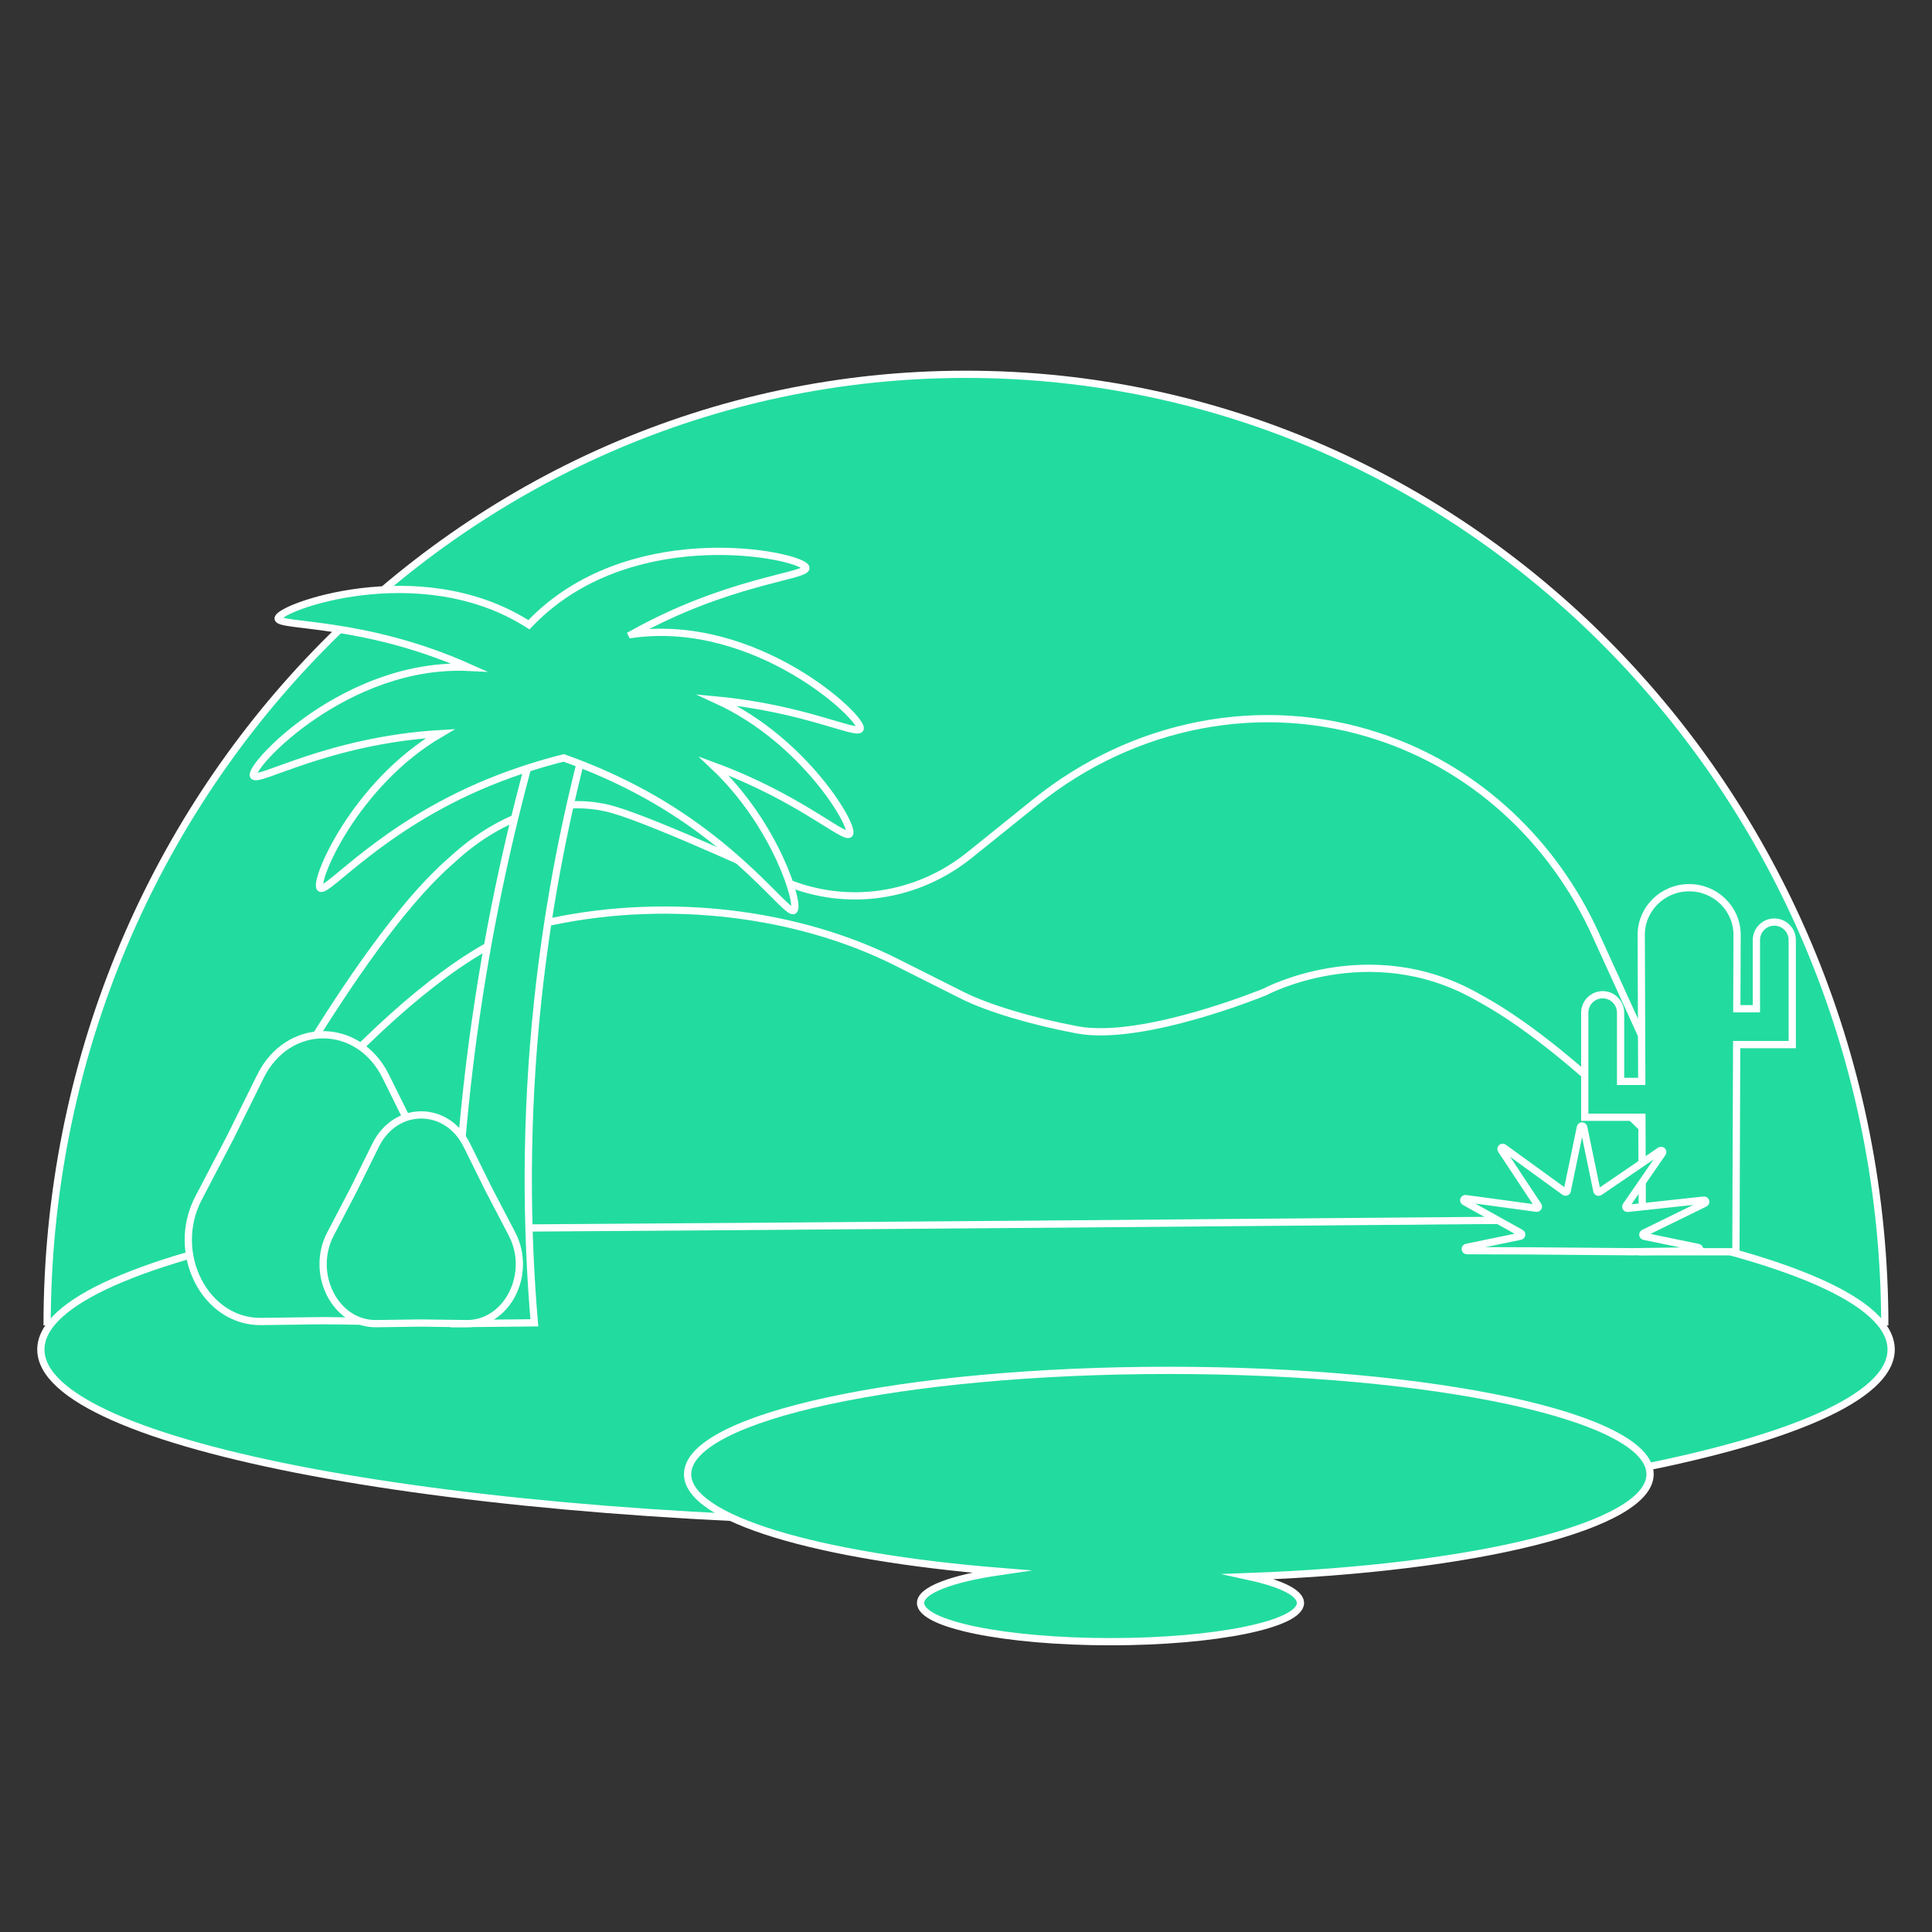 <svg width="800" height="800" viewBox="0 0 800 800" fill="none" xmlns="http://www.w3.org/2000/svg">
<rect x="0" y="0" width="800" height="800" fill="#333333" stroke="none"/>
<path d="M19.51 548.83C19.51 331.32 189.85 154.99 399.98 154.99C610.11 154.99 780.45 331.32 780.45 548.83" fill="#22DC9F"/>
<path d="M19.51 548.83C19.51 331.32 189.85 154.99 399.98 154.99C610.11 154.99 780.45 331.32 780.45 548.83" stroke="white" stroke-width="3" stroke-miterlimit="10"/>
<path d="M400 630.64C611.569 630.64 783.08 598.481 783.08 558.81C783.08 519.14 611.569 486.98 400 486.98C188.431 486.98 16.92 519.14 16.92 558.81C16.92 598.481 188.431 630.64 400 630.64Z" fill="#22DC9F" stroke="white" stroke-width="3" stroke-miterlimit="10"/>
<path d="M88.57 509C87.14 509.01 86.23 507.4 86.91 506.08C96.19 488.07 146.53 392.37 185.37 357.65L188.89 354.51C206.93 338.38 231.3 328.7 254.09 335.32C272.52 340.67 325.14 365.12 325.14 365.12C350.67 375.83 379.64 371.62 401.49 354.05L428.79 332.09C469.32 299.49 522.37 288.87 570.97 305.02C572.08 305.39 573.19 305.77 574.29 306.16C612.16 319.68 643.27 348.73 660.61 386.76L713.13 502C713.66 503.17 712.86 504.53 711.63 504.54L88.58 509.01L88.57 509Z" fill="#22DC9F" stroke="white" stroke-width="3" stroke-miterlimit="10"/>
<path d="M711.61 504.529C713.04 504.529 713.79 502.819 713.11 501.989C703.83 490.729 653.43 436.099 614.59 414.399L611.07 412.429C566.67 387.619 523.7 410.759 523.7 410.759C523.7 410.759 473.18 431.549 446.02 426.439C427.11 422.879 408.93 417.399 398.47 412.139L371.17 398.419C330.64 378.039 277.59 371.409 228.99 381.499C227.88 381.729 226.77 381.969 225.67 382.219C173.08 393.949 102.47 484.539 87.21 505.469C85.89 507.279 86.91 508.979 89.08 508.999C149.03 509.549 711.6 504.529 711.6 504.529H711.61Z" fill="#22DC9F" stroke="white" stroke-width="3" stroke-miterlimit="10"/>
<path d="M683.26 610.44C683.26 586.69 594.04 567.44 483.99 567.44C373.94 567.44 284.72 586.69 284.72 610.44C284.72 628.88 338.54 644.61 414.13 650.72C394.2 653.63 381.19 658.39 381.19 663.76C381.19 672.62 416.4 679.79 459.84 679.79C503.28 679.79 538.49 672.61 538.49 663.76C538.49 659.54 530.46 655.7 517.37 652.83C611.53 649.4 683.26 631.73 683.26 610.43V610.44Z" fill="#22DC9F" stroke="white" stroke-width="3" stroke-miterlimit="10"/>
<path d="M188.06 548.09C199.13 547.98 210.19 547.86 221.26 547.75C218.01 509.5 217.34 464.52 222.66 414.45C227.18 371.86 235.17 333.71 244.26 300.74C237.36 300.42 230.46 300.1 223.56 299.78C213.7 333.47 204.79 371.26 198.36 412.73C190.66 462.38 187.97 507.91 188.06 548.09Z" fill="#22DC9F" stroke="white" stroke-width="3" stroke-miterlimit="10"/>
<path d="M261.58 262.67C301.17 240.5 333.99 238.67 333.71 235.16C333.33 230.47 270.1 216.39 227.61 250.75C224.51 253.25 221.64 255.92 218.99 258.7C218.5 258.39 218.02 258.06 217.52 257.76C173.06 230.49 114.95 251.63 115.17 256.12C115.34 259.68 150.49 256.86 194.16 276.34C143.5 273.91 102.77 317.41 104.95 321.25C106.68 324.3 135.87 306.55 182.33 303.78C146.76 324.61 129.73 365.27 132.6 367.74C135.32 370.08 157.74 342.21 202.55 323.92C213.78 319.34 224.21 316.15 233.42 313.83C242.37 317 252.46 321.16 263.2 326.78C306.09 349.21 325.78 379.06 328.71 376.99C331.46 375.05 321.37 341.52 295.55 317.19C330.4 329.96 349.69 347.64 351.73 345.34C354.18 342.59 333.09 306.46 296.86 289.89C332.48 293.2 354.83 304.53 356.15 301.84C358.13 297.81 313.21 255.34 261.59 262.69L261.58 262.67Z" fill="#22DC9F" stroke="white" stroke-width="3" stroke-miterlimit="10"/>
<path d="M107.83 445.71C119.21 422.72 148.36 422.72 159.74 445.71L172.31 471.11L185.4 496.17C197.25 518.85 182.67 547.51 159.45 547.2L133.79 546.86L108.13 547.2C84.91 547.51 70.33 518.85 82.18 496.17L95.27 471.11L107.84 445.71H107.83Z" fill="#22DC9F" stroke="white" stroke-width="3" stroke-miterlimit="10"/>
<path d="M155.53 474.21C163.81 457.48 185.03 457.48 193.32 474.21L202.47 492.7L212 510.94C220.62 527.45 210.01 548.31 193.11 548.09L174.43 547.84L155.75 548.09C138.84 548.31 128.23 527.45 136.86 510.94L146.39 492.7L155.54 474.21H155.53Z" fill="#22DC9F" stroke="white" stroke-width="3" stroke-miterlimit="10"/>
<path d="M742.13 389.23C742.13 385.14 738.81 381.81 734.71 381.81C730.61 381.81 727.29 385.14 727.29 389.23V417.7H719.18C719.24 400.35 719.29 387.61 719.29 387.09C719.29 376.31 710.4 367.58 699.44 367.58C688.48 367.58 679.6 376.32 679.6 387.09C679.6 387.79 679.71 417.07 679.82 447.79H671.05V419.32C671.05 415.23 667.73 411.9 663.63 411.9C659.53 411.9 656.21 415.23 656.21 419.32V462.63H679.88C679.99 491.82 680.08 518.32 680.08 518.32H718.8C718.8 518.32 718.98 470.46 719.12 432.54H742.13V389.23Z" fill="#22DC9F" stroke="white" stroke-width="3" stroke-miterlimit="10"/>
<path d="M675.97 518.32L703.11 517.95C703.94 517.94 704.06 516.74 703.24 516.57L680.81 511.93C680.16 511.8 680.05 510.91 680.64 510.62L705.91 498.26C706.61 497.92 706.31 496.85 705.53 496.94L673.97 500.36C673.38 500.42 672.98 499.76 673.32 499.27L688.39 477.43C688.83 476.79 688.06 476.02 687.42 476.46L662.32 493.58C661.91 493.86 661.34 493.63 661.24 493.14L655.78 466.78C655.63 466.04 654.57 466.04 654.41 466.78L648.96 493.1C648.86 493.6 648.28 493.82 647.87 493.52L622.62 475.2C621.99 474.74 621.2 475.5 621.63 476.15L636.9 499.22C637.23 499.72 636.82 500.38 636.22 500.3L606.89 496.31C606.13 496.21 605.78 497.24 606.46 497.61L629.76 510.6C630.32 510.91 630.19 511.76 629.56 511.89L607.28 516.5C606.46 516.67 606.58 517.88 607.42 517.88L634.06 517.97L675.97 518.32Z" fill="#22DC9F" stroke="white" stroke-width="3" stroke-miterlimit="10"/>
</svg>

